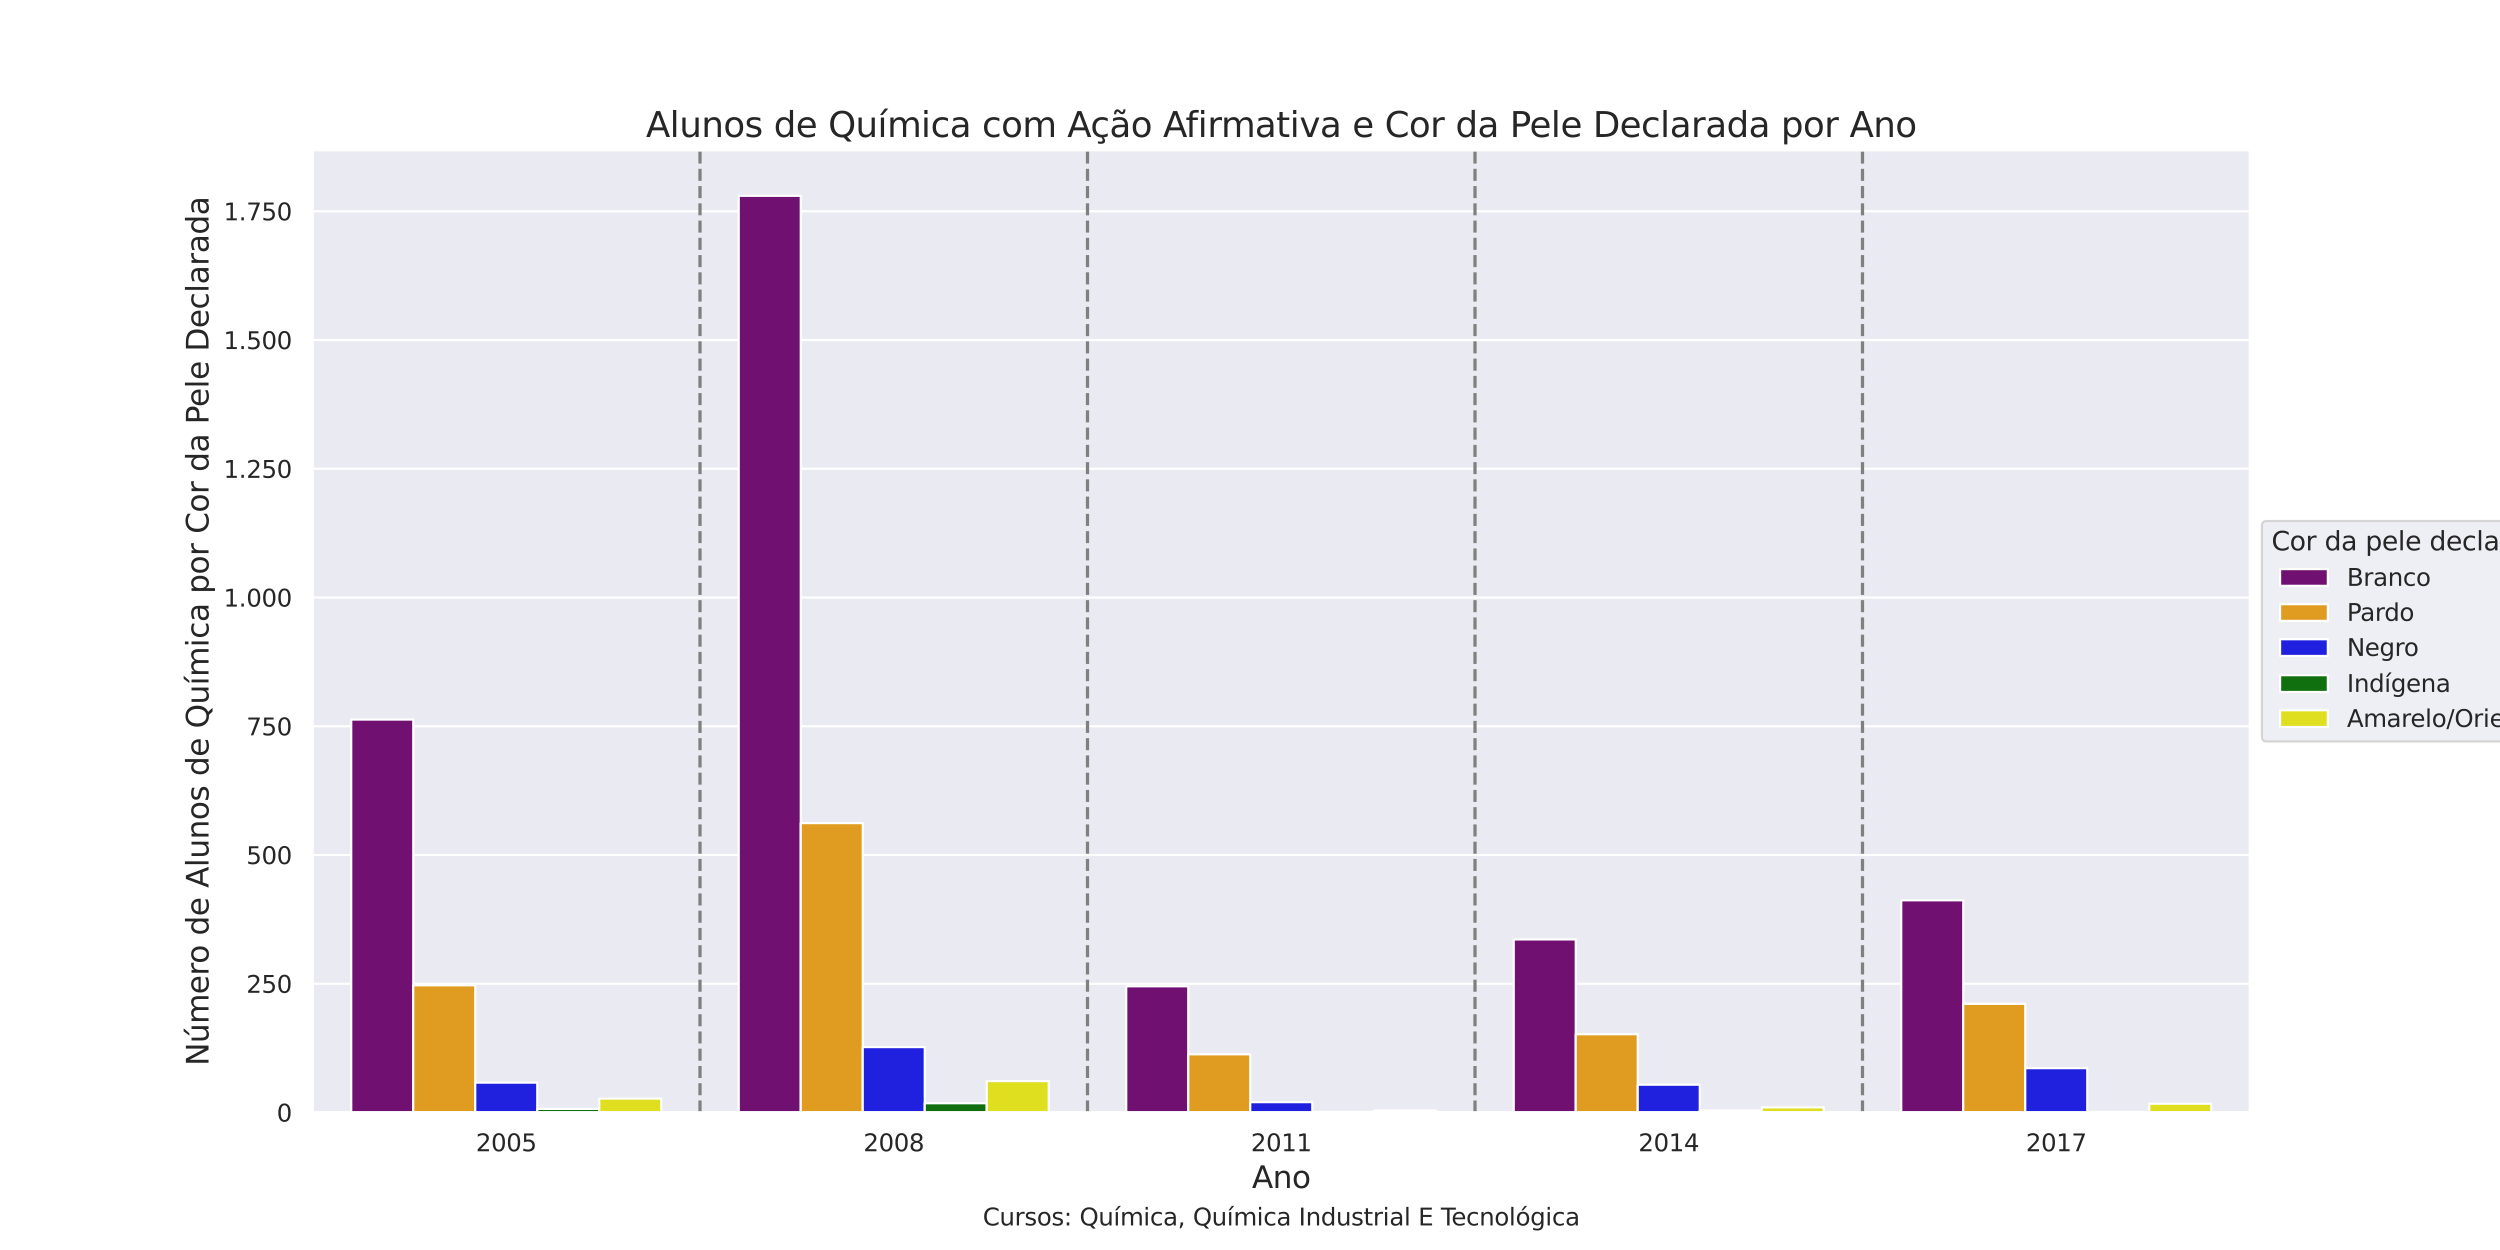 <?xml version="1.0" encoding="utf-8" standalone="no"?>
<!DOCTYPE svg PUBLIC "-//W3C//DTD SVG 1.1//EN"
  "http://www.w3.org/Graphics/SVG/1.1/DTD/svg11.dtd">
<svg xmlns:xlink="http://www.w3.org/1999/xlink" width="1152pt" height="576pt" viewBox="0 0 1152 576" xmlns="http://www.w3.org/2000/svg" version="1.1">
 <defs>
  <style type="text/css">*{stroke-linejoin: round; stroke-linecap: butt}</style>
 </defs>
 <g id="figure_1">
  <g id="patch_1">
   <path d="M 0 576 
L 1152 576 
L 1152 0 
L 0 0 
z
" style="fill: #ffffff"/>
  </g>
  <g id="axes_1">
   <g id="patch_2">
    <path d="M 144 512.64 
L 1036.8 512.64 
L 1036.8 69.12 
L 144 69.12 
z
" style="fill: #eaeaf2"/>
   </g>
   <g id="matplotlib.axis_1">
    <g id="xtick_1">
     <g id="text_1">
      <!-- 2005 -->
      <g style="fill: #262626" transform="translate(219.282 530.498) scale(0.11 -0.11)">
       <defs>
        <path id="DejaVuSans-32" d="M 1228 531 
L 3431 531 
L 3431 0 
L 469 0 
L 469 531 
Q 828 903 1448 1529 
Q 2069 2156 2228 2338 
Q 2531 2678 2651 2914 
Q 2772 3150 2772 3378 
Q 2772 3750 2511 3984 
Q 2250 4219 1831 4219 
Q 1534 4219 1204 4116 
Q 875 4013 500 3803 
L 500 4441 
Q 881 4594 1212 4672 
Q 1544 4750 1819 4750 
Q 2544 4750 2975 4387 
Q 3406 4025 3406 3419 
Q 3406 3131 3298 2873 
Q 3191 2616 2906 2266 
Q 2828 2175 2409 1742 
Q 1991 1309 1228 531 
z
" transform="scale(0.016)"/>
        <path id="DejaVuSans-30" d="M 2034 4250 
Q 1547 4250 1301 3770 
Q 1056 3291 1056 2328 
Q 1056 1369 1301 889 
Q 1547 409 2034 409 
Q 2525 409 2770 889 
Q 3016 1369 3016 2328 
Q 3016 3291 2770 3770 
Q 2525 4250 2034 4250 
z
M 2034 4750 
Q 2819 4750 3233 4129 
Q 3647 3509 3647 2328 
Q 3647 1150 3233 529 
Q 2819 -91 2034 -91 
Q 1250 -91 836 529 
Q 422 1150 422 2328 
Q 422 3509 836 4129 
Q 1250 4750 2034 4750 
z
" transform="scale(0.016)"/>
        <path id="DejaVuSans-35" d="M 691 4666 
L 3169 4666 
L 3169 4134 
L 1269 4134 
L 1269 2991 
Q 1406 3038 1543 3061 
Q 1681 3084 1819 3084 
Q 2600 3084 3056 2656 
Q 3513 2228 3513 1497 
Q 3513 744 3044 326 
Q 2575 -91 1722 -91 
Q 1428 -91 1123 -41 
Q 819 9 494 109 
L 494 744 
Q 775 591 1075 516 
Q 1375 441 1709 441 
Q 2250 441 2565 725 
Q 2881 1009 2881 1497 
Q 2881 1984 2565 2268 
Q 2250 2553 1709 2553 
Q 1456 2553 1204 2497 
Q 953 2441 691 2322 
L 691 4666 
z
" transform="scale(0.016)"/>
       </defs>
       <use xlink:href="#DejaVuSans-32"/>
       <use xlink:href="#DejaVuSans-30" x="63.623"/>
       <use xlink:href="#DejaVuSans-30" x="127.246"/>
       <use xlink:href="#DejaVuSans-35" x="190.869"/>
      </g>
     </g>
    </g>
    <g id="xtick_2">
     <g id="text_2">
      <!-- 2008 -->
      <g style="fill: #262626" transform="translate(397.842 530.498) scale(0.11 -0.11)">
       <defs>
        <path id="DejaVuSans-38" d="M 2034 2216 
Q 1584 2216 1326 1975 
Q 1069 1734 1069 1313 
Q 1069 891 1326 650 
Q 1584 409 2034 409 
Q 2484 409 2743 651 
Q 3003 894 3003 1313 
Q 3003 1734 2745 1975 
Q 2488 2216 2034 2216 
z
M 1403 2484 
Q 997 2584 770 2862 
Q 544 3141 544 3541 
Q 544 4100 942 4425 
Q 1341 4750 2034 4750 
Q 2731 4750 3128 4425 
Q 3525 4100 3525 3541 
Q 3525 3141 3298 2862 
Q 3072 2584 2669 2484 
Q 3125 2378 3379 2068 
Q 3634 1759 3634 1313 
Q 3634 634 3220 271 
Q 2806 -91 2034 -91 
Q 1263 -91 848 271 
Q 434 634 434 1313 
Q 434 1759 690 2068 
Q 947 2378 1403 2484 
z
M 1172 3481 
Q 1172 3119 1398 2916 
Q 1625 2713 2034 2713 
Q 2441 2713 2670 2916 
Q 2900 3119 2900 3481 
Q 2900 3844 2670 4047 
Q 2441 4250 2034 4250 
Q 1625 4250 1398 4047 
Q 1172 3844 1172 3481 
z
" transform="scale(0.016)"/>
       </defs>
       <use xlink:href="#DejaVuSans-32"/>
       <use xlink:href="#DejaVuSans-30" x="63.623"/>
       <use xlink:href="#DejaVuSans-30" x="127.246"/>
       <use xlink:href="#DejaVuSans-38" x="190.869"/>
      </g>
     </g>
    </g>
    <g id="xtick_3">
     <g id="text_3">
      <!-- 2011 -->
      <g style="fill: #262626" transform="translate(576.403 530.498) scale(0.11 -0.11)">
       <defs>
        <path id="DejaVuSans-31" d="M 794 531 
L 1825 531 
L 1825 4091 
L 703 3866 
L 703 4441 
L 1819 4666 
L 2450 4666 
L 2450 531 
L 3481 531 
L 3481 0 
L 794 0 
L 794 531 
z
" transform="scale(0.016)"/>
       </defs>
       <use xlink:href="#DejaVuSans-32"/>
       <use xlink:href="#DejaVuSans-30" x="63.623"/>
       <use xlink:href="#DejaVuSans-31" x="127.246"/>
       <use xlink:href="#DejaVuSans-31" x="190.869"/>
      </g>
     </g>
    </g>
    <g id="xtick_4">
     <g id="text_4">
      <!-- 2014 -->
      <g style="fill: #262626" transform="translate(754.962 530.498) scale(0.11 -0.11)">
       <defs>
        <path id="DejaVuSans-34" d="M 2419 4116 
L 825 1625 
L 2419 1625 
L 2419 4116 
z
M 2253 4666 
L 3047 4666 
L 3047 1625 
L 3713 1625 
L 3713 1100 
L 3047 1100 
L 3047 0 
L 2419 0 
L 2419 1100 
L 313 1100 
L 313 1709 
L 2253 4666 
z
" transform="scale(0.016)"/>
       </defs>
       <use xlink:href="#DejaVuSans-32"/>
       <use xlink:href="#DejaVuSans-30" x="63.623"/>
       <use xlink:href="#DejaVuSans-31" x="127.246"/>
       <use xlink:href="#DejaVuSans-34" x="190.869"/>
      </g>
     </g>
    </g>
    <g id="xtick_5">
     <g id="text_5">
      <!-- 2017 -->
      <g style="fill: #262626" transform="translate(933.523 530.498) scale(0.11 -0.11)">
       <defs>
        <path id="DejaVuSans-37" d="M 525 4666 
L 3525 4666 
L 3525 4397 
L 1831 0 
L 1172 0 
L 2766 4134 
L 525 4134 
L 525 4666 
z
" transform="scale(0.016)"/>
       </defs>
       <use xlink:href="#DejaVuSans-32"/>
       <use xlink:href="#DejaVuSans-30" x="63.623"/>
       <use xlink:href="#DejaVuSans-31" x="127.246"/>
       <use xlink:href="#DejaVuSans-37" x="190.869"/>
      </g>
     </g>
    </g>
    <g id="text_6">
     <!-- Ano -->
     <g style="fill: #262626" transform="translate(576.892 547.424) scale(0.14 -0.14)">
      <defs>
       <path id="DejaVuSans-41" d="M 2188 4044 
L 1331 1722 
L 3047 1722 
L 2188 4044 
z
M 1831 4666 
L 2547 4666 
L 4325 0 
L 3669 0 
L 3244 1197 
L 1141 1197 
L 716 0 
L 50 0 
L 1831 4666 
z
" transform="scale(0.016)"/>
       <path id="DejaVuSans-6e" d="M 3513 2113 
L 3513 0 
L 2938 0 
L 2938 2094 
Q 2938 2591 2744 2837 
Q 2550 3084 2163 3084 
Q 1697 3084 1428 2787 
Q 1159 2491 1159 1978 
L 1159 0 
L 581 0 
L 581 3500 
L 1159 3500 
L 1159 2956 
Q 1366 3272 1645 3428 
Q 1925 3584 2291 3584 
Q 2894 3584 3203 3211 
Q 3513 2838 3513 2113 
z
" transform="scale(0.016)"/>
       <path id="DejaVuSans-6f" d="M 1959 3097 
Q 1497 3097 1228 2736 
Q 959 2375 959 1747 
Q 959 1119 1226 758 
Q 1494 397 1959 397 
Q 2419 397 2687 759 
Q 2956 1122 2956 1747 
Q 2956 2369 2687 2733 
Q 2419 3097 1959 3097 
z
M 1959 3584 
Q 2709 3584 3137 3096 
Q 3566 2609 3566 1747 
Q 3566 888 3137 398 
Q 2709 -91 1959 -91 
Q 1206 -91 779 398 
Q 353 888 353 1747 
Q 353 2609 779 3096 
Q 1206 3584 1959 3584 
z
" transform="scale(0.016)"/>
      </defs>
      <use xlink:href="#DejaVuSans-41"/>
      <use xlink:href="#DejaVuSans-6e" x="68.408"/>
      <use xlink:href="#DejaVuSans-6f" x="131.787"/>
     </g>
    </g>
   </g>
   <g id="matplotlib.axis_2">
    <g id="ytick_1">
     <g id="line2d_1">
      <path d="M 144 512.64 
L 1036.8 512.64 
" clip-path="url(#pd2807aee6c)" style="fill: none; stroke: #ffffff; stroke-linecap: round"/>
     </g>
     <g id="text_7">
      <!-- 0 -->
      <g style="fill: #262626" transform="translate(127.501 516.819) scale(0.11 -0.11)">
       <use xlink:href="#DejaVuSans-30"/>
      </g>
     </g>
    </g>
    <g id="ytick_2">
     <g id="line2d_2">
      <path d="M 144 453.314 
L 1036.8 453.314 
" clip-path="url(#pd2807aee6c)" style="fill: none; stroke: #ffffff; stroke-linecap: round"/>
     </g>
     <g id="text_8">
      <!-- 250 -->
      <g style="fill: #262626" transform="translate(113.504 457.493) scale(0.11 -0.11)">
       <use xlink:href="#DejaVuSans-32"/>
       <use xlink:href="#DejaVuSans-35" x="63.623"/>
       <use xlink:href="#DejaVuSans-30" x="127.246"/>
      </g>
     </g>
    </g>
    <g id="ytick_3">
     <g id="line2d_3">
      <path d="M 144 393.988 
L 1036.8 393.988 
" clip-path="url(#pd2807aee6c)" style="fill: none; stroke: #ffffff; stroke-linecap: round"/>
     </g>
     <g id="text_9">
      <!-- 500 -->
      <g style="fill: #262626" transform="translate(113.504 398.167) scale(0.11 -0.11)">
       <use xlink:href="#DejaVuSans-35"/>
       <use xlink:href="#DejaVuSans-30" x="63.623"/>
       <use xlink:href="#DejaVuSans-30" x="127.246"/>
      </g>
     </g>
    </g>
    <g id="ytick_4">
     <g id="line2d_4">
      <path d="M 144 334.662 
L 1036.8 334.662 
" clip-path="url(#pd2807aee6c)" style="fill: none; stroke: #ffffff; stroke-linecap: round"/>
     </g>
     <g id="text_10">
      <!-- 750 -->
      <g style="fill: #262626" transform="translate(113.504 338.842) scale(0.11 -0.11)">
       <use xlink:href="#DejaVuSans-37"/>
       <use xlink:href="#DejaVuSans-35" x="63.623"/>
       <use xlink:href="#DejaVuSans-30" x="127.246"/>
      </g>
     </g>
    </g>
    <g id="ytick_5">
     <g id="line2d_5">
      <path d="M 144 275.337 
L 1036.8 275.337 
" clip-path="url(#pd2807aee6c)" style="fill: none; stroke: #ffffff; stroke-linecap: round"/>
     </g>
     <g id="text_11">
      <!-- 1.000 -->
      <g style="fill: #262626" transform="translate(103.009 279.516) scale(0.11 -0.11)">
       <defs>
        <path id="DejaVuSans-2e" d="M 684 794 
L 1344 794 
L 1344 0 
L 684 0 
L 684 794 
z
" transform="scale(0.016)"/>
       </defs>
       <use xlink:href="#DejaVuSans-31"/>
       <use xlink:href="#DejaVuSans-2e" x="63.623"/>
       <use xlink:href="#DejaVuSans-30" x="95.41"/>
       <use xlink:href="#DejaVuSans-30" x="159.033"/>
       <use xlink:href="#DejaVuSans-30" x="222.656"/>
      </g>
     </g>
    </g>
    <g id="ytick_6">
     <g id="line2d_6">
      <path d="M 144 216.011 
L 1036.8 216.011 
" clip-path="url(#pd2807aee6c)" style="fill: none; stroke: #ffffff; stroke-linecap: round"/>
     </g>
     <g id="text_12">
      <!-- 1.250 -->
      <g style="fill: #262626" transform="translate(103.009 220.19) scale(0.11 -0.11)">
       <use xlink:href="#DejaVuSans-31"/>
       <use xlink:href="#DejaVuSans-2e" x="63.623"/>
       <use xlink:href="#DejaVuSans-32" x="95.41"/>
       <use xlink:href="#DejaVuSans-35" x="159.033"/>
       <use xlink:href="#DejaVuSans-30" x="222.656"/>
      </g>
     </g>
    </g>
    <g id="ytick_7">
     <g id="line2d_7">
      <path d="M 144 156.685 
L 1036.8 156.685 
" clip-path="url(#pd2807aee6c)" style="fill: none; stroke: #ffffff; stroke-linecap: round"/>
     </g>
     <g id="text_13">
      <!-- 1.500 -->
      <g style="fill: #262626" transform="translate(103.009 160.864) scale(0.11 -0.11)">
       <use xlink:href="#DejaVuSans-31"/>
       <use xlink:href="#DejaVuSans-2e" x="63.623"/>
       <use xlink:href="#DejaVuSans-35" x="95.41"/>
       <use xlink:href="#DejaVuSans-30" x="159.033"/>
       <use xlink:href="#DejaVuSans-30" x="222.656"/>
      </g>
     </g>
    </g>
    <g id="ytick_8">
     <g id="line2d_8">
      <path d="M 144 97.359 
L 1036.8 97.359 
" clip-path="url(#pd2807aee6c)" style="fill: none; stroke: #ffffff; stroke-linecap: round"/>
     </g>
     <g id="text_14">
      <!-- 1.750 -->
      <g style="fill: #262626" transform="translate(103.009 101.538) scale(0.11 -0.11)">
       <use xlink:href="#DejaVuSans-31"/>
       <use xlink:href="#DejaVuSans-2e" x="63.623"/>
       <use xlink:href="#DejaVuSans-37" x="95.41"/>
       <use xlink:href="#DejaVuSans-35" x="159.033"/>
       <use xlink:href="#DejaVuSans-30" x="222.656"/>
      </g>
     </g>
    </g>
    <g id="text_15">
     <!-- Número de Alunos de Química por Cor da Pele Declarada -->
     <g style="fill: #262626" transform="translate(96.097 491.129) rotate(-90) scale(0.14 -0.14)">
      <defs>
       <path id="DejaVuSans-4e" d="M 628 4666 
L 1478 4666 
L 3547 763 
L 3547 4666 
L 4159 4666 
L 4159 0 
L 3309 0 
L 1241 3903 
L 1241 0 
L 628 0 
L 628 4666 
z
" transform="scale(0.016)"/>
       <path id="DejaVuSans-fa" d="M 544 1381 
L 544 3500 
L 1119 3500 
L 1119 1403 
Q 1119 906 1312 657 
Q 1506 409 1894 409 
Q 2359 409 2629 706 
Q 2900 1003 2900 1516 
L 2900 3500 
L 3475 3500 
L 3475 0 
L 2900 0 
L 2900 538 
Q 2691 219 2414 64 
Q 2138 -91 1772 -91 
Q 1169 -91 856 284 
Q 544 659 544 1381 
z
M 1991 3584 
L 1991 3584 
z
M 2418 5119 
L 3040 5119 
L 2022 3944 
L 1543 3944 
L 2418 5119 
z
" transform="scale(0.016)"/>
       <path id="DejaVuSans-6d" d="M 3328 2828 
Q 3544 3216 3844 3400 
Q 4144 3584 4550 3584 
Q 5097 3584 5394 3201 
Q 5691 2819 5691 2113 
L 5691 0 
L 5113 0 
L 5113 2094 
Q 5113 2597 4934 2840 
Q 4756 3084 4391 3084 
Q 3944 3084 3684 2787 
Q 3425 2491 3425 1978 
L 3425 0 
L 2847 0 
L 2847 2094 
Q 2847 2600 2669 2842 
Q 2491 3084 2119 3084 
Q 1678 3084 1418 2786 
Q 1159 2488 1159 1978 
L 1159 0 
L 581 0 
L 581 3500 
L 1159 3500 
L 1159 2956 
Q 1356 3278 1631 3431 
Q 1906 3584 2284 3584 
Q 2666 3584 2933 3390 
Q 3200 3197 3328 2828 
z
" transform="scale(0.016)"/>
       <path id="DejaVuSans-65" d="M 3597 1894 
L 3597 1613 
L 953 1613 
Q 991 1019 1311 708 
Q 1631 397 2203 397 
Q 2534 397 2845 478 
Q 3156 559 3463 722 
L 3463 178 
Q 3153 47 2828 -22 
Q 2503 -91 2169 -91 
Q 1331 -91 842 396 
Q 353 884 353 1716 
Q 353 2575 817 3079 
Q 1281 3584 2069 3584 
Q 2775 3584 3186 3129 
Q 3597 2675 3597 1894 
z
M 3022 2063 
Q 3016 2534 2758 2815 
Q 2500 3097 2075 3097 
Q 1594 3097 1305 2825 
Q 1016 2553 972 2059 
L 3022 2063 
z
" transform="scale(0.016)"/>
       <path id="DejaVuSans-72" d="M 2631 2963 
Q 2534 3019 2420 3045 
Q 2306 3072 2169 3072 
Q 1681 3072 1420 2755 
Q 1159 2438 1159 1844 
L 1159 0 
L 581 0 
L 581 3500 
L 1159 3500 
L 1159 2956 
Q 1341 3275 1631 3429 
Q 1922 3584 2338 3584 
Q 2397 3584 2469 3576 
Q 2541 3569 2628 3553 
L 2631 2963 
z
" transform="scale(0.016)"/>
       <path id="DejaVuSans-20" transform="scale(0.016)"/>
       <path id="DejaVuSans-64" d="M 2906 2969 
L 2906 4863 
L 3481 4863 
L 3481 0 
L 2906 0 
L 2906 525 
Q 2725 213 2448 61 
Q 2172 -91 1784 -91 
Q 1150 -91 751 415 
Q 353 922 353 1747 
Q 353 2572 751 3078 
Q 1150 3584 1784 3584 
Q 2172 3584 2448 3432 
Q 2725 3281 2906 2969 
z
M 947 1747 
Q 947 1113 1208 752 
Q 1469 391 1925 391 
Q 2381 391 2643 752 
Q 2906 1113 2906 1747 
Q 2906 2381 2643 2742 
Q 2381 3103 1925 3103 
Q 1469 3103 1208 2742 
Q 947 2381 947 1747 
z
" transform="scale(0.016)"/>
       <path id="DejaVuSans-6c" d="M 603 4863 
L 1178 4863 
L 1178 0 
L 603 0 
L 603 4863 
z
" transform="scale(0.016)"/>
       <path id="DejaVuSans-75" d="M 544 1381 
L 544 3500 
L 1119 3500 
L 1119 1403 
Q 1119 906 1312 657 
Q 1506 409 1894 409 
Q 2359 409 2629 706 
Q 2900 1003 2900 1516 
L 2900 3500 
L 3475 3500 
L 3475 0 
L 2900 0 
L 2900 538 
Q 2691 219 2414 64 
Q 2138 -91 1772 -91 
Q 1169 -91 856 284 
Q 544 659 544 1381 
z
M 1991 3584 
L 1991 3584 
z
" transform="scale(0.016)"/>
       <path id="DejaVuSans-73" d="M 2834 3397 
L 2834 2853 
Q 2591 2978 2328 3040 
Q 2066 3103 1784 3103 
Q 1356 3103 1142 2972 
Q 928 2841 928 2578 
Q 928 2378 1081 2264 
Q 1234 2150 1697 2047 
L 1894 2003 
Q 2506 1872 2764 1633 
Q 3022 1394 3022 966 
Q 3022 478 2636 193 
Q 2250 -91 1575 -91 
Q 1294 -91 989 -36 
Q 684 19 347 128 
L 347 722 
Q 666 556 975 473 
Q 1284 391 1588 391 
Q 1994 391 2212 530 
Q 2431 669 2431 922 
Q 2431 1156 2273 1281 
Q 2116 1406 1581 1522 
L 1381 1569 
Q 847 1681 609 1914 
Q 372 2147 372 2553 
Q 372 3047 722 3315 
Q 1072 3584 1716 3584 
Q 2034 3584 2315 3537 
Q 2597 3491 2834 3397 
z
" transform="scale(0.016)"/>
       <path id="DejaVuSans-51" d="M 2522 4238 
Q 1834 4238 1429 3725 
Q 1025 3213 1025 2328 
Q 1025 1447 1429 934 
Q 1834 422 2522 422 
Q 3209 422 3611 934 
Q 4013 1447 4013 2328 
Q 4013 3213 3611 3725 
Q 3209 4238 2522 4238 
z
M 3406 84 
L 4238 -825 
L 3475 -825 
L 2784 -78 
Q 2681 -84 2626 -87 
Q 2572 -91 2522 -91 
Q 1538 -91 948 567 
Q 359 1225 359 2328 
Q 359 3434 948 4092 
Q 1538 4750 2522 4750 
Q 3503 4750 4090 4092 
Q 4678 3434 4678 2328 
Q 4678 1516 4351 937 
Q 4025 359 3406 84 
z
" transform="scale(0.016)"/>
       <path id="DejaVuSans-ed" d="M 1322 5119 
L 1944 5119 
L 926 3944 
L 447 3944 
L 1322 5119 
z
M 603 3500 
L 1178 3500 
L 1178 0 
L 603 0 
L 603 3500 
z
M 891 3584 
L 891 3584 
z
" transform="scale(0.016)"/>
       <path id="DejaVuSans-69" d="M 603 3500 
L 1178 3500 
L 1178 0 
L 603 0 
L 603 3500 
z
M 603 4863 
L 1178 4863 
L 1178 4134 
L 603 4134 
L 603 4863 
z
" transform="scale(0.016)"/>
       <path id="DejaVuSans-63" d="M 3122 3366 
L 3122 2828 
Q 2878 2963 2633 3030 
Q 2388 3097 2138 3097 
Q 1578 3097 1268 2742 
Q 959 2388 959 1747 
Q 959 1106 1268 751 
Q 1578 397 2138 397 
Q 2388 397 2633 464 
Q 2878 531 3122 666 
L 3122 134 
Q 2881 22 2623 -34 
Q 2366 -91 2075 -91 
Q 1284 -91 818 406 
Q 353 903 353 1747 
Q 353 2603 823 3093 
Q 1294 3584 2113 3584 
Q 2378 3584 2631 3529 
Q 2884 3475 3122 3366 
z
" transform="scale(0.016)"/>
       <path id="DejaVuSans-61" d="M 2194 1759 
Q 1497 1759 1228 1600 
Q 959 1441 959 1056 
Q 959 750 1161 570 
Q 1363 391 1709 391 
Q 2188 391 2477 730 
Q 2766 1069 2766 1631 
L 2766 1759 
L 2194 1759 
z
M 3341 1997 
L 3341 0 
L 2766 0 
L 2766 531 
Q 2569 213 2275 61 
Q 1981 -91 1556 -91 
Q 1019 -91 701 211 
Q 384 513 384 1019 
Q 384 1609 779 1909 
Q 1175 2209 1959 2209 
L 2766 2209 
L 2766 2266 
Q 2766 2663 2505 2880 
Q 2244 3097 1772 3097 
Q 1472 3097 1187 3025 
Q 903 2953 641 2809 
L 641 3341 
Q 956 3463 1253 3523 
Q 1550 3584 1831 3584 
Q 2591 3584 2966 3190 
Q 3341 2797 3341 1997 
z
" transform="scale(0.016)"/>
       <path id="DejaVuSans-70" d="M 1159 525 
L 1159 -1331 
L 581 -1331 
L 581 3500 
L 1159 3500 
L 1159 2969 
Q 1341 3281 1617 3432 
Q 1894 3584 2278 3584 
Q 2916 3584 3314 3078 
Q 3713 2572 3713 1747 
Q 3713 922 3314 415 
Q 2916 -91 2278 -91 
Q 1894 -91 1617 61 
Q 1341 213 1159 525 
z
M 3116 1747 
Q 3116 2381 2855 2742 
Q 2594 3103 2138 3103 
Q 1681 3103 1420 2742 
Q 1159 2381 1159 1747 
Q 1159 1113 1420 752 
Q 1681 391 2138 391 
Q 2594 391 2855 752 
Q 3116 1113 3116 1747 
z
" transform="scale(0.016)"/>
       <path id="DejaVuSans-43" d="M 4122 4306 
L 4122 3641 
Q 3803 3938 3442 4084 
Q 3081 4231 2675 4231 
Q 1875 4231 1450 3742 
Q 1025 3253 1025 2328 
Q 1025 1406 1450 917 
Q 1875 428 2675 428 
Q 3081 428 3442 575 
Q 3803 722 4122 1019 
L 4122 359 
Q 3791 134 3420 21 
Q 3050 -91 2638 -91 
Q 1578 -91 968 557 
Q 359 1206 359 2328 
Q 359 3453 968 4101 
Q 1578 4750 2638 4750 
Q 3056 4750 3426 4639 
Q 3797 4528 4122 4306 
z
" transform="scale(0.016)"/>
       <path id="DejaVuSans-50" d="M 1259 4147 
L 1259 2394 
L 2053 2394 
Q 2494 2394 2734 2622 
Q 2975 2850 2975 3272 
Q 2975 3691 2734 3919 
Q 2494 4147 2053 4147 
L 1259 4147 
z
M 628 4666 
L 2053 4666 
Q 2838 4666 3239 4311 
Q 3641 3956 3641 3272 
Q 3641 2581 3239 2228 
Q 2838 1875 2053 1875 
L 1259 1875 
L 1259 0 
L 628 0 
L 628 4666 
z
" transform="scale(0.016)"/>
       <path id="DejaVuSans-44" d="M 1259 4147 
L 1259 519 
L 2022 519 
Q 2988 519 3436 956 
Q 3884 1394 3884 2338 
Q 3884 3275 3436 3711 
Q 2988 4147 2022 4147 
L 1259 4147 
z
M 628 4666 
L 1925 4666 
Q 3281 4666 3915 4102 
Q 4550 3538 4550 2338 
Q 4550 1131 3912 565 
Q 3275 0 1925 0 
L 628 0 
L 628 4666 
z
" transform="scale(0.016)"/>
      </defs>
      <use xlink:href="#DejaVuSans-4e"/>
      <use xlink:href="#DejaVuSans-fa" x="74.805"/>
      <use xlink:href="#DejaVuSans-6d" x="138.184"/>
      <use xlink:href="#DejaVuSans-65" x="235.596"/>
      <use xlink:href="#DejaVuSans-72" x="297.119"/>
      <use xlink:href="#DejaVuSans-6f" x="335.982"/>
      <use xlink:href="#DejaVuSans-20" x="397.164"/>
      <use xlink:href="#DejaVuSans-64" x="428.951"/>
      <use xlink:href="#DejaVuSans-65" x="492.428"/>
      <use xlink:href="#DejaVuSans-20" x="553.951"/>
      <use xlink:href="#DejaVuSans-41" x="585.738"/>
      <use xlink:href="#DejaVuSans-6c" x="654.146"/>
      <use xlink:href="#DejaVuSans-75" x="681.93"/>
      <use xlink:href="#DejaVuSans-6e" x="745.309"/>
      <use xlink:href="#DejaVuSans-6f" x="808.688"/>
      <use xlink:href="#DejaVuSans-73" x="869.869"/>
      <use xlink:href="#DejaVuSans-20" x="921.969"/>
      <use xlink:href="#DejaVuSans-64" x="953.756"/>
      <use xlink:href="#DejaVuSans-65" x="1017.232"/>
      <use xlink:href="#DejaVuSans-20" x="1078.756"/>
      <use xlink:href="#DejaVuSans-51" x="1110.543"/>
      <use xlink:href="#DejaVuSans-75" x="1189.254"/>
      <use xlink:href="#DejaVuSans-ed" x="1252.633"/>
      <use xlink:href="#DejaVuSans-6d" x="1280.416"/>
      <use xlink:href="#DejaVuSans-69" x="1377.828"/>
      <use xlink:href="#DejaVuSans-63" x="1405.611"/>
      <use xlink:href="#DejaVuSans-61" x="1460.592"/>
      <use xlink:href="#DejaVuSans-20" x="1521.871"/>
      <use xlink:href="#DejaVuSans-70" x="1553.658"/>
      <use xlink:href="#DejaVuSans-6f" x="1617.135"/>
      <use xlink:href="#DejaVuSans-72" x="1678.316"/>
      <use xlink:href="#DejaVuSans-20" x="1719.43"/>
      <use xlink:href="#DejaVuSans-43" x="1751.217"/>
      <use xlink:href="#DejaVuSans-6f" x="1821.041"/>
      <use xlink:href="#DejaVuSans-72" x="1882.223"/>
      <use xlink:href="#DejaVuSans-20" x="1923.336"/>
      <use xlink:href="#DejaVuSans-64" x="1955.123"/>
      <use xlink:href="#DejaVuSans-61" x="2018.6"/>
      <use xlink:href="#DejaVuSans-20" x="2079.879"/>
      <use xlink:href="#DejaVuSans-50" x="2111.666"/>
      <use xlink:href="#DejaVuSans-65" x="2168.344"/>
      <use xlink:href="#DejaVuSans-6c" x="2229.867"/>
      <use xlink:href="#DejaVuSans-65" x="2257.65"/>
      <use xlink:href="#DejaVuSans-20" x="2319.174"/>
      <use xlink:href="#DejaVuSans-44" x="2350.961"/>
      <use xlink:href="#DejaVuSans-65" x="2427.963"/>
      <use xlink:href="#DejaVuSans-63" x="2489.486"/>
      <use xlink:href="#DejaVuSans-6c" x="2544.467"/>
      <use xlink:href="#DejaVuSans-61" x="2572.25"/>
      <use xlink:href="#DejaVuSans-72" x="2633.529"/>
      <use xlink:href="#DejaVuSans-61" x="2674.643"/>
      <use xlink:href="#DejaVuSans-64" x="2735.922"/>
      <use xlink:href="#DejaVuSans-61" x="2799.398"/>
     </g>
    </g>
   </g>
   <g id="patch_3">
    <path d="M 161.856 512.64 
L 190.426 512.64 
L 190.426 331.578 
L 161.856 331.578 
z
" clip-path="url(#pd2807aee6c)" style="fill: #701070; stroke: #ffffff; stroke-linejoin: miter"/>
   </g>
   <g id="patch_4">
    <path d="M 340.416 512.64 
L 368.986 512.64 
L 368.986 90.24 
L 340.416 90.24 
z
" clip-path="url(#pd2807aee6c)" style="fill: #701070; stroke: #ffffff; stroke-linejoin: miter"/>
   </g>
   <g id="patch_5">
    <path d="M 518.976 512.64 
L 547.546 512.64 
L 547.546 454.501 
L 518.976 454.501 
z
" clip-path="url(#pd2807aee6c)" style="fill: #701070; stroke: #ffffff; stroke-linejoin: miter"/>
   </g>
   <g id="patch_6">
    <path d="M 697.536 512.64 
L 726.106 512.64 
L 726.106 432.906 
L 697.536 432.906 
z
" clip-path="url(#pd2807aee6c)" style="fill: #701070; stroke: #ffffff; stroke-linejoin: miter"/>
   </g>
   <g id="patch_7">
    <path d="M 876.096 512.64 
L 904.666 512.64 
L 904.666 414.871 
L 876.096 414.871 
z
" clip-path="url(#pd2807aee6c)" style="fill: #701070; stroke: #ffffff; stroke-linejoin: miter"/>
   </g>
   <g id="patch_8">
    <path d="M 190.426 512.64 
L 218.995 512.64 
L 218.995 454.026 
L 190.426 454.026 
z
" clip-path="url(#pd2807aee6c)" style="fill: #df9c20; stroke: #ffffff; stroke-linejoin: miter"/>
   </g>
   <g id="patch_9">
    <path d="M 368.986 512.64 
L 397.555 512.64 
L 397.555 379.276 
L 368.986 379.276 
z
" clip-path="url(#pd2807aee6c)" style="fill: #df9c20; stroke: #ffffff; stroke-linejoin: miter"/>
   </g>
   <g id="patch_10">
    <path d="M 547.546 512.64 
L 576.115 512.64 
L 576.115 485.825 
L 547.546 485.825 
z
" clip-path="url(#pd2807aee6c)" style="fill: #df9c20; stroke: #ffffff; stroke-linejoin: miter"/>
   </g>
   <g id="patch_11">
    <path d="M 726.106 512.64 
L 754.675 512.64 
L 754.675 476.57 
L 726.106 476.57 
z
" clip-path="url(#pd2807aee6c)" style="fill: #df9c20; stroke: #ffffff; stroke-linejoin: miter"/>
   </g>
   <g id="patch_12">
    <path d="M 904.666 512.64 
L 933.235 512.64 
L 933.235 462.569 
L 904.666 462.569 
z
" clip-path="url(#pd2807aee6c)" style="fill: #df9c20; stroke: #ffffff; stroke-linejoin: miter"/>
   </g>
   <g id="patch_13">
    <path d="M 218.995 512.64 
L 247.565 512.64 
L 247.565 498.876 
L 218.995 498.876 
z
" clip-path="url(#pd2807aee6c)" style="fill: #2020df; stroke: #ffffff; stroke-linejoin: miter"/>
   </g>
   <g id="patch_14">
    <path d="M 397.555 512.64 
L 426.125 512.64 
L 426.125 482.502 
L 397.555 482.502 
z
" clip-path="url(#pd2807aee6c)" style="fill: #2020df; stroke: #ffffff; stroke-linejoin: miter"/>
   </g>
   <g id="patch_15">
    <path d="M 576.115 512.64 
L 604.685 512.64 
L 604.685 507.894 
L 576.115 507.894 
z
" clip-path="url(#pd2807aee6c)" style="fill: #2020df; stroke: #ffffff; stroke-linejoin: miter"/>
   </g>
   <g id="patch_16">
    <path d="M 754.675 512.64 
L 783.245 512.64 
L 783.245 499.826 
L 754.675 499.826 
z
" clip-path="url(#pd2807aee6c)" style="fill: #2020df; stroke: #ffffff; stroke-linejoin: miter"/>
   </g>
   <g id="patch_17">
    <path d="M 933.235 512.64 
L 961.805 512.64 
L 961.805 492.232 
L 933.235 492.232 
z
" clip-path="url(#pd2807aee6c)" style="fill: #2020df; stroke: #ffffff; stroke-linejoin: miter"/>
   </g>
   <g id="patch_18">
    <path d="M 247.565 512.64 
L 276.134 512.64 
L 276.134 510.979 
L 247.565 510.979 
z
" clip-path="url(#pd2807aee6c)" style="fill: #107010; stroke: #ffffff; stroke-linejoin: miter"/>
   </g>
   <g id="patch_19">
    <path d="M 426.125 512.64 
L 454.694 512.64 
L 454.694 508.369 
L 426.125 508.369 
z
" clip-path="url(#pd2807aee6c)" style="fill: #107010; stroke: #ffffff; stroke-linejoin: miter"/>
   </g>
   <g id="patch_20">
    <path d="M 604.685 512.64 
L 633.254 512.64 
L 633.254 512.403 
L 604.685 512.403 
z
" clip-path="url(#pd2807aee6c)" style="fill: #107010; stroke: #ffffff; stroke-linejoin: miter"/>
   </g>
   <g id="patch_21">
    <path d="M 783.245 512.64 
L 811.814 512.64 
L 811.814 511.691 
L 783.245 511.691 
z
" clip-path="url(#pd2807aee6c)" style="fill: #107010; stroke: #ffffff; stroke-linejoin: miter"/>
   </g>
   <g id="patch_22">
    <path d="M 961.805 512.64 
L 990.374 512.64 
L 990.374 512.403 
L 961.805 512.403 
z
" clip-path="url(#pd2807aee6c)" style="fill: #107010; stroke: #ffffff; stroke-linejoin: miter"/>
   </g>
   <g id="patch_23">
    <path d="M 276.134 512.64 
L 304.704 512.64 
L 304.704 506.233 
L 276.134 506.233 
z
" clip-path="url(#pd2807aee6c)" style="fill: #dfdf20; stroke: #ffffff; stroke-linejoin: miter"/>
   </g>
   <g id="patch_24">
    <path d="M 454.694 512.64 
L 483.264 512.64 
L 483.264 498.164 
L 454.694 498.164 
z
" clip-path="url(#pd2807aee6c)" style="fill: #dfdf20; stroke: #ffffff; stroke-linejoin: miter"/>
   </g>
   <g id="patch_25">
    <path d="M 633.254 512.64 
L 661.824 512.64 
L 661.824 511.691 
L 633.254 511.691 
z
" clip-path="url(#pd2807aee6c)" style="fill: #dfdf20; stroke: #ffffff; stroke-linejoin: miter"/>
   </g>
   <g id="patch_26">
    <path d="M 811.814 512.64 
L 840.384 512.64 
L 840.384 510.267 
L 811.814 510.267 
z
" clip-path="url(#pd2807aee6c)" style="fill: #dfdf20; stroke: #ffffff; stroke-linejoin: miter"/>
   </g>
   <g id="patch_27">
    <path d="M 990.374 512.64 
L 1018.944 512.64 
L 1018.944 508.606 
L 990.374 508.606 
z
" clip-path="url(#pd2807aee6c)" style="fill: #dfdf20; stroke: #ffffff; stroke-linejoin: miter"/>
   </g>
   <g id="patch_28">
    <path d="M 233.28 512.64 
L 233.28 512.64 
L 233.28 512.64 
L 233.28 512.64 
z
" clip-path="url(#pd2807aee6c)" style="fill: #701070; stroke: #ffffff; stroke-linejoin: miter"/>
   </g>
   <g id="patch_29">
    <path d="M 233.28 512.64 
L 233.28 512.64 
L 233.28 512.64 
L 233.28 512.64 
z
" clip-path="url(#pd2807aee6c)" style="fill: #df9c20; stroke: #ffffff; stroke-linejoin: miter"/>
   </g>
   <g id="patch_30">
    <path d="M 233.28 512.64 
L 233.28 512.64 
L 233.28 512.64 
L 233.28 512.64 
z
" clip-path="url(#pd2807aee6c)" style="fill: #2020df; stroke: #ffffff; stroke-linejoin: miter"/>
   </g>
   <g id="patch_31">
    <path d="M 233.28 512.64 
L 233.28 512.64 
L 233.28 512.64 
L 233.28 512.64 
z
" clip-path="url(#pd2807aee6c)" style="fill: #107010; stroke: #ffffff; stroke-linejoin: miter"/>
   </g>
   <g id="patch_32">
    <path d="M 233.28 512.64 
L 233.28 512.64 
L 233.28 512.64 
L 233.28 512.64 
z
" clip-path="url(#pd2807aee6c)" style="fill: #dfdf20; stroke: #ffffff; stroke-linejoin: miter"/>
   </g>
   <g id="line2d_9">
    <path clip-path="url(#pd2807aee6c)" style="fill: none; stroke: #424242; stroke-width: 2.25; stroke-linecap: round"/>
   </g>
   <g id="line2d_10">
    <path clip-path="url(#pd2807aee6c)" style="fill: none; stroke: #424242; stroke-width: 2.25; stroke-linecap: round"/>
   </g>
   <g id="line2d_11">
    <path clip-path="url(#pd2807aee6c)" style="fill: none; stroke: #424242; stroke-width: 2.25; stroke-linecap: round"/>
   </g>
   <g id="line2d_12">
    <path clip-path="url(#pd2807aee6c)" style="fill: none; stroke: #424242; stroke-width: 2.25; stroke-linecap: round"/>
   </g>
   <g id="line2d_13">
    <path clip-path="url(#pd2807aee6c)" style="fill: none; stroke: #424242; stroke-width: 2.25; stroke-linecap: round"/>
   </g>
   <g id="line2d_14">
    <path clip-path="url(#pd2807aee6c)" style="fill: none; stroke: #424242; stroke-width: 2.25; stroke-linecap: round"/>
   </g>
   <g id="line2d_15">
    <path clip-path="url(#pd2807aee6c)" style="fill: none; stroke: #424242; stroke-width: 2.25; stroke-linecap: round"/>
   </g>
   <g id="line2d_16">
    <path clip-path="url(#pd2807aee6c)" style="fill: none; stroke: #424242; stroke-width: 2.25; stroke-linecap: round"/>
   </g>
   <g id="line2d_17">
    <path clip-path="url(#pd2807aee6c)" style="fill: none; stroke: #424242; stroke-width: 2.25; stroke-linecap: round"/>
   </g>
   <g id="line2d_18">
    <path clip-path="url(#pd2807aee6c)" style="fill: none; stroke: #424242; stroke-width: 2.25; stroke-linecap: round"/>
   </g>
   <g id="line2d_19">
    <path clip-path="url(#pd2807aee6c)" style="fill: none; stroke: #424242; stroke-width: 2.25; stroke-linecap: round"/>
   </g>
   <g id="line2d_20">
    <path clip-path="url(#pd2807aee6c)" style="fill: none; stroke: #424242; stroke-width: 2.25; stroke-linecap: round"/>
   </g>
   <g id="line2d_21">
    <path clip-path="url(#pd2807aee6c)" style="fill: none; stroke: #424242; stroke-width: 2.25; stroke-linecap: round"/>
   </g>
   <g id="line2d_22">
    <path clip-path="url(#pd2807aee6c)" style="fill: none; stroke: #424242; stroke-width: 2.25; stroke-linecap: round"/>
   </g>
   <g id="line2d_23">
    <path clip-path="url(#pd2807aee6c)" style="fill: none; stroke: #424242; stroke-width: 2.25; stroke-linecap: round"/>
   </g>
   <g id="line2d_24">
    <path clip-path="url(#pd2807aee6c)" style="fill: none; stroke: #424242; stroke-width: 2.25; stroke-linecap: round"/>
   </g>
   <g id="line2d_25">
    <path clip-path="url(#pd2807aee6c)" style="fill: none; stroke: #424242; stroke-width: 2.25; stroke-linecap: round"/>
   </g>
   <g id="line2d_26">
    <path clip-path="url(#pd2807aee6c)" style="fill: none; stroke: #424242; stroke-width: 2.25; stroke-linecap: round"/>
   </g>
   <g id="line2d_27">
    <path clip-path="url(#pd2807aee6c)" style="fill: none; stroke: #424242; stroke-width: 2.25; stroke-linecap: round"/>
   </g>
   <g id="line2d_28">
    <path clip-path="url(#pd2807aee6c)" style="fill: none; stroke: #424242; stroke-width: 2.25; stroke-linecap: round"/>
   </g>
   <g id="line2d_29">
    <path clip-path="url(#pd2807aee6c)" style="fill: none; stroke: #424242; stroke-width: 2.25; stroke-linecap: round"/>
   </g>
   <g id="line2d_30">
    <path clip-path="url(#pd2807aee6c)" style="fill: none; stroke: #424242; stroke-width: 2.25; stroke-linecap: round"/>
   </g>
   <g id="line2d_31">
    <path clip-path="url(#pd2807aee6c)" style="fill: none; stroke: #424242; stroke-width: 2.25; stroke-linecap: round"/>
   </g>
   <g id="line2d_32">
    <path clip-path="url(#pd2807aee6c)" style="fill: none; stroke: #424242; stroke-width: 2.25; stroke-linecap: round"/>
   </g>
   <g id="line2d_33">
    <path clip-path="url(#pd2807aee6c)" style="fill: none; stroke: #424242; stroke-width: 2.25; stroke-linecap: round"/>
   </g>
   <g id="line2d_34">
    <path d="M 322.56 512.64 
L 322.56 69.12 
" clip-path="url(#pd2807aee6c)" style="fill: none; stroke-dasharray: 5.55,2.4; stroke-dashoffset: 0; stroke: #808080; stroke-width: 1.5"/>
   </g>
   <g id="line2d_35">
    <path d="M 501.12 512.64 
L 501.12 69.12 
" clip-path="url(#pd2807aee6c)" style="fill: none; stroke-dasharray: 5.55,2.4; stroke-dashoffset: 0; stroke: #808080; stroke-width: 1.5"/>
   </g>
   <g id="line2d_36">
    <path d="M 679.68 512.64 
L 679.68 69.12 
" clip-path="url(#pd2807aee6c)" style="fill: none; stroke-dasharray: 5.55,2.4; stroke-dashoffset: 0; stroke: #808080; stroke-width: 1.5"/>
   </g>
   <g id="line2d_37">
    <path d="M 858.24 512.64 
L 858.24 69.12 
" clip-path="url(#pd2807aee6c)" style="fill: none; stroke-dasharray: 5.55,2.4; stroke-dashoffset: 0; stroke: #808080; stroke-width: 1.5"/>
   </g>
   <g id="patch_33">
    <path d="M 144 512.64 
L 144 69.12 
" style="fill: none; stroke: #ffffff; stroke-width: 1.25; stroke-linejoin: miter; stroke-linecap: square"/>
   </g>
   <g id="patch_34">
    <path d="M 1036.8 512.64 
L 1036.8 69.12 
" style="fill: none; stroke: #ffffff; stroke-width: 1.25; stroke-linejoin: miter; stroke-linecap: square"/>
   </g>
   <g id="patch_35">
    <path d="M 144 512.64 
L 1036.8 512.64 
" style="fill: none; stroke: #ffffff; stroke-width: 1.25; stroke-linejoin: miter; stroke-linecap: square"/>
   </g>
   <g id="patch_36">
    <path d="M 144 69.12 
L 1036.8 69.12 
" style="fill: none; stroke: #ffffff; stroke-width: 1.25; stroke-linejoin: miter; stroke-linecap: square"/>
   </g>
   <g id="text_16">
    <!-- Cursos: Química, Química Industrial E Tecnológica -->
    <g style="fill: #262626" transform="translate(452.87 564.683) scale(0.11 -0.11)">
     <defs>
      <path id="DejaVuSans-3a" d="M 750 794 
L 1409 794 
L 1409 0 
L 750 0 
L 750 794 
z
M 750 3309 
L 1409 3309 
L 1409 2516 
L 750 2516 
L 750 3309 
z
" transform="scale(0.016)"/>
      <path id="DejaVuSans-2c" d="M 750 794 
L 1409 794 
L 1409 256 
L 897 -744 
L 494 -744 
L 750 256 
L 750 794 
z
" transform="scale(0.016)"/>
      <path id="DejaVuSans-49" d="M 628 4666 
L 1259 4666 
L 1259 0 
L 628 0 
L 628 4666 
z
" transform="scale(0.016)"/>
      <path id="DejaVuSans-74" d="M 1172 4494 
L 1172 3500 
L 2356 3500 
L 2356 3053 
L 1172 3053 
L 1172 1153 
Q 1172 725 1289 603 
Q 1406 481 1766 481 
L 2356 481 
L 2356 0 
L 1766 0 
Q 1100 0 847 248 
Q 594 497 594 1153 
L 594 3053 
L 172 3053 
L 172 3500 
L 594 3500 
L 594 4494 
L 1172 4494 
z
" transform="scale(0.016)"/>
      <path id="DejaVuSans-45" d="M 628 4666 
L 3578 4666 
L 3578 4134 
L 1259 4134 
L 1259 2753 
L 3481 2753 
L 3481 2222 
L 1259 2222 
L 1259 531 
L 3634 531 
L 3634 0 
L 628 0 
L 628 4666 
z
" transform="scale(0.016)"/>
      <path id="DejaVuSans-54" d="M -19 4666 
L 3928 4666 
L 3928 4134 
L 2272 4134 
L 2272 0 
L 1638 0 
L 1638 4134 
L -19 4134 
L -19 4666 
z
" transform="scale(0.016)"/>
      <path id="DejaVuSans-f3" d="M 1959 3097 
Q 1497 3097 1228 2736 
Q 959 2375 959 1747 
Q 959 1119 1226 758 
Q 1494 397 1959 397 
Q 2419 397 2687 759 
Q 2956 1122 2956 1747 
Q 2956 2369 2687 2733 
Q 2419 3097 1959 3097 
z
M 1959 3584 
Q 2709 3584 3137 3096 
Q 3566 2609 3566 1747 
Q 3566 888 3137 398 
Q 2709 -91 1959 -91 
Q 1206 -91 779 398 
Q 353 888 353 1747 
Q 353 2609 779 3096 
Q 1206 3584 1959 3584 
z
M 2394 5119 
L 3016 5119 
L 1998 3944 
L 1519 3944 
L 2394 5119 
z
" transform="scale(0.016)"/>
      <path id="DejaVuSans-67" d="M 2906 1791 
Q 2906 2416 2648 2759 
Q 2391 3103 1925 3103 
Q 1463 3103 1205 2759 
Q 947 2416 947 1791 
Q 947 1169 1205 825 
Q 1463 481 1925 481 
Q 2391 481 2648 825 
Q 2906 1169 2906 1791 
z
M 3481 434 
Q 3481 -459 3084 -895 
Q 2688 -1331 1869 -1331 
Q 1566 -1331 1297 -1286 
Q 1028 -1241 775 -1147 
L 775 -588 
Q 1028 -725 1275 -790 
Q 1522 -856 1778 -856 
Q 2344 -856 2625 -561 
Q 2906 -266 2906 331 
L 2906 616 
Q 2728 306 2450 153 
Q 2172 0 1784 0 
Q 1141 0 747 490 
Q 353 981 353 1791 
Q 353 2603 747 3093 
Q 1141 3584 1784 3584 
Q 2172 3584 2450 3431 
Q 2728 3278 2906 2969 
L 2906 3500 
L 3481 3500 
L 3481 434 
z
" transform="scale(0.016)"/>
     </defs>
     <use xlink:href="#DejaVuSans-43"/>
     <use xlink:href="#DejaVuSans-75" x="69.824"/>
     <use xlink:href="#DejaVuSans-72" x="133.203"/>
     <use xlink:href="#DejaVuSans-73" x="174.316"/>
     <use xlink:href="#DejaVuSans-6f" x="226.416"/>
     <use xlink:href="#DejaVuSans-73" x="287.598"/>
     <use xlink:href="#DejaVuSans-3a" x="339.697"/>
     <use xlink:href="#DejaVuSans-20" x="373.389"/>
     <use xlink:href="#DejaVuSans-51" x="405.176"/>
     <use xlink:href="#DejaVuSans-75" x="483.887"/>
     <use xlink:href="#DejaVuSans-ed" x="547.266"/>
     <use xlink:href="#DejaVuSans-6d" x="575.049"/>
     <use xlink:href="#DejaVuSans-69" x="672.461"/>
     <use xlink:href="#DejaVuSans-63" x="700.244"/>
     <use xlink:href="#DejaVuSans-61" x="755.225"/>
     <use xlink:href="#DejaVuSans-2c" x="816.504"/>
     <use xlink:href="#DejaVuSans-20" x="848.291"/>
     <use xlink:href="#DejaVuSans-51" x="880.078"/>
     <use xlink:href="#DejaVuSans-75" x="958.789"/>
     <use xlink:href="#DejaVuSans-ed" x="1022.168"/>
     <use xlink:href="#DejaVuSans-6d" x="1049.951"/>
     <use xlink:href="#DejaVuSans-69" x="1147.363"/>
     <use xlink:href="#DejaVuSans-63" x="1175.146"/>
     <use xlink:href="#DejaVuSans-61" x="1230.127"/>
     <use xlink:href="#DejaVuSans-20" x="1291.406"/>
     <use xlink:href="#DejaVuSans-49" x="1323.193"/>
     <use xlink:href="#DejaVuSans-6e" x="1352.686"/>
     <use xlink:href="#DejaVuSans-64" x="1416.064"/>
     <use xlink:href="#DejaVuSans-75" x="1479.541"/>
     <use xlink:href="#DejaVuSans-73" x="1542.92"/>
     <use xlink:href="#DejaVuSans-74" x="1595.02"/>
     <use xlink:href="#DejaVuSans-72" x="1634.229"/>
     <use xlink:href="#DejaVuSans-69" x="1675.342"/>
     <use xlink:href="#DejaVuSans-61" x="1703.125"/>
     <use xlink:href="#DejaVuSans-6c" x="1764.404"/>
     <use xlink:href="#DejaVuSans-20" x="1792.188"/>
     <use xlink:href="#DejaVuSans-45" x="1823.975"/>
     <use xlink:href="#DejaVuSans-20" x="1887.158"/>
     <use xlink:href="#DejaVuSans-54" x="1918.945"/>
     <use xlink:href="#DejaVuSans-65" x="1963.029"/>
     <use xlink:href="#DejaVuSans-63" x="2024.553"/>
     <use xlink:href="#DejaVuSans-6e" x="2079.533"/>
     <use xlink:href="#DejaVuSans-6f" x="2142.912"/>
     <use xlink:href="#DejaVuSans-6c" x="2204.094"/>
     <use xlink:href="#DejaVuSans-f3" x="2231.877"/>
     <use xlink:href="#DejaVuSans-67" x="2293.059"/>
     <use xlink:href="#DejaVuSans-69" x="2356.535"/>
     <use xlink:href="#DejaVuSans-63" x="2384.318"/>
     <use xlink:href="#DejaVuSans-61" x="2439.299"/>
    </g>
   </g>
   <g id="text_17">
    <!-- Alunos de Química com Ação Afirmativa e Cor da Pele Declarada por Ano -->
    <g style="fill: #262626" transform="translate(297.655 63.12) scale(0.16 -0.16)">
     <defs>
      <path id="DejaVuSans-e7" d="M 3122 3366 
L 3122 2828 
Q 2878 2963 2633 3030 
Q 2388 3097 2138 3097 
Q 1578 3097 1268 2742 
Q 959 2388 959 1747 
Q 959 1106 1268 751 
Q 1578 397 2138 397 
Q 2388 397 2633 464 
Q 2878 531 3122 666 
L 3122 134 
Q 2881 22 2623 -34 
Q 2366 -91 2075 -91 
Q 1284 -91 818 406 
Q 353 903 353 1747 
Q 353 2603 823 3093 
Q 1294 3584 2113 3584 
Q 2378 3584 2631 3529 
Q 2884 3475 3122 3366 
z
M 2311 0 
Q 2482 -194 2566 -358 
Q 2651 -522 2651 -672 
Q 2651 -950 2463 -1092 
Q 2276 -1234 1907 -1234 
Q 1764 -1234 1628 -1215 
Q 1492 -1197 1357 -1159 
L 1357 -750 
Q 1464 -803 1579 -826 
Q 1695 -850 1842 -850 
Q 2026 -850 2120 -775 
Q 2214 -700 2214 -556 
Q 2214 -463 2146 -327 
Q 2079 -191 1939 0 
L 2311 0 
z
" transform="scale(0.016)"/>
      <path id="DejaVuSans-e3" d="M 2194 1759 
Q 1497 1759 1228 1600 
Q 959 1441 959 1056 
Q 959 750 1161 570 
Q 1363 391 1709 391 
Q 2188 391 2477 730 
Q 2766 1069 2766 1631 
L 2766 1759 
L 2194 1759 
z
M 3341 1997 
L 3341 0 
L 2766 0 
L 2766 531 
Q 2569 213 2275 61 
Q 1981 -91 1556 -91 
Q 1019 -91 701 211 
Q 384 513 384 1019 
Q 384 1609 779 1909 
Q 1175 2209 1959 2209 
L 2766 2209 
L 2766 2266 
Q 2766 2663 2505 2880 
Q 2244 3097 1772 3097 
Q 1472 3097 1187 3025 
Q 903 2953 641 2809 
L 641 3341 
Q 956 3463 1253 3523 
Q 1550 3584 1831 3584 
Q 2591 3584 2966 3190 
Q 3341 2797 3341 1997 
z
M 1844 4281 
L 1665 4453 
Q 1597 4516 1545 4545 
Q 1494 4575 1453 4575 
Q 1334 4575 1278 4461 
Q 1222 4347 1215 4091 
L 825 4091 
Q 831 4513 990 4742 
Q 1150 4972 1434 4972 
Q 1553 4972 1653 4928 
Q 1753 4884 1869 4781 
L 2047 4609 
Q 2115 4547 2167 4517 
Q 2219 4488 2259 4488 
Q 2378 4488 2434 4602 
Q 2490 4716 2497 4972 
L 2887 4972 
Q 2881 4550 2721 4320 
Q 2562 4091 2278 4091 
Q 2159 4091 2059 4134 
Q 1959 4178 1844 4281 
z
" transform="scale(0.016)"/>
      <path id="DejaVuSans-66" d="M 2375 4863 
L 2375 4384 
L 1825 4384 
Q 1516 4384 1395 4259 
Q 1275 4134 1275 3809 
L 1275 3500 
L 2222 3500 
L 2222 3053 
L 1275 3053 
L 1275 0 
L 697 0 
L 697 3053 
L 147 3053 
L 147 3500 
L 697 3500 
L 697 3744 
Q 697 4328 969 4595 
Q 1241 4863 1831 4863 
L 2375 4863 
z
" transform="scale(0.016)"/>
      <path id="DejaVuSans-76" d="M 191 3500 
L 800 3500 
L 1894 563 
L 2988 3500 
L 3597 3500 
L 2284 0 
L 1503 0 
L 191 3500 
z
" transform="scale(0.016)"/>
     </defs>
     <use xlink:href="#DejaVuSans-41"/>
     <use xlink:href="#DejaVuSans-6c" x="68.408"/>
     <use xlink:href="#DejaVuSans-75" x="96.191"/>
     <use xlink:href="#DejaVuSans-6e" x="159.57"/>
     <use xlink:href="#DejaVuSans-6f" x="222.949"/>
     <use xlink:href="#DejaVuSans-73" x="284.131"/>
     <use xlink:href="#DejaVuSans-20" x="336.23"/>
     <use xlink:href="#DejaVuSans-64" x="368.018"/>
     <use xlink:href="#DejaVuSans-65" x="431.494"/>
     <use xlink:href="#DejaVuSans-20" x="493.018"/>
     <use xlink:href="#DejaVuSans-51" x="524.805"/>
     <use xlink:href="#DejaVuSans-75" x="603.516"/>
     <use xlink:href="#DejaVuSans-ed" x="666.895"/>
     <use xlink:href="#DejaVuSans-6d" x="694.678"/>
     <use xlink:href="#DejaVuSans-69" x="792.09"/>
     <use xlink:href="#DejaVuSans-63" x="819.873"/>
     <use xlink:href="#DejaVuSans-61" x="874.854"/>
     <use xlink:href="#DejaVuSans-20" x="936.133"/>
     <use xlink:href="#DejaVuSans-63" x="967.92"/>
     <use xlink:href="#DejaVuSans-6f" x="1022.9"/>
     <use xlink:href="#DejaVuSans-6d" x="1084.082"/>
     <use xlink:href="#DejaVuSans-20" x="1181.494"/>
     <use xlink:href="#DejaVuSans-41" x="1213.281"/>
     <use xlink:href="#DejaVuSans-e7" x="1279.939"/>
     <use xlink:href="#DejaVuSans-e3" x="1334.92"/>
     <use xlink:href="#DejaVuSans-6f" x="1396.199"/>
     <use xlink:href="#DejaVuSans-20" x="1457.381"/>
     <use xlink:href="#DejaVuSans-41" x="1489.168"/>
     <use xlink:href="#DejaVuSans-66" x="1553.951"/>
     <use xlink:href="#DejaVuSans-69" x="1589.156"/>
     <use xlink:href="#DejaVuSans-72" x="1616.939"/>
     <use xlink:href="#DejaVuSans-6d" x="1656.303"/>
     <use xlink:href="#DejaVuSans-61" x="1753.715"/>
     <use xlink:href="#DejaVuSans-74" x="1814.994"/>
     <use xlink:href="#DejaVuSans-69" x="1854.203"/>
     <use xlink:href="#DejaVuSans-76" x="1881.986"/>
     <use xlink:href="#DejaVuSans-61" x="1941.166"/>
     <use xlink:href="#DejaVuSans-20" x="2002.445"/>
     <use xlink:href="#DejaVuSans-65" x="2034.232"/>
     <use xlink:href="#DejaVuSans-20" x="2095.756"/>
     <use xlink:href="#DejaVuSans-43" x="2127.543"/>
     <use xlink:href="#DejaVuSans-6f" x="2197.367"/>
     <use xlink:href="#DejaVuSans-72" x="2258.549"/>
     <use xlink:href="#DejaVuSans-20" x="2299.662"/>
     <use xlink:href="#DejaVuSans-64" x="2331.449"/>
     <use xlink:href="#DejaVuSans-61" x="2394.926"/>
     <use xlink:href="#DejaVuSans-20" x="2456.205"/>
     <use xlink:href="#DejaVuSans-50" x="2487.992"/>
     <use xlink:href="#DejaVuSans-65" x="2544.67"/>
     <use xlink:href="#DejaVuSans-6c" x="2606.193"/>
     <use xlink:href="#DejaVuSans-65" x="2633.977"/>
     <use xlink:href="#DejaVuSans-20" x="2695.5"/>
     <use xlink:href="#DejaVuSans-44" x="2727.287"/>
     <use xlink:href="#DejaVuSans-65" x="2804.289"/>
     <use xlink:href="#DejaVuSans-63" x="2865.812"/>
     <use xlink:href="#DejaVuSans-6c" x="2920.793"/>
     <use xlink:href="#DejaVuSans-61" x="2948.576"/>
     <use xlink:href="#DejaVuSans-72" x="3009.855"/>
     <use xlink:href="#DejaVuSans-61" x="3050.969"/>
     <use xlink:href="#DejaVuSans-64" x="3112.248"/>
     <use xlink:href="#DejaVuSans-61" x="3175.725"/>
     <use xlink:href="#DejaVuSans-20" x="3237.004"/>
     <use xlink:href="#DejaVuSans-70" x="3268.791"/>
     <use xlink:href="#DejaVuSans-6f" x="3332.268"/>
     <use xlink:href="#DejaVuSans-72" x="3393.449"/>
     <use xlink:href="#DejaVuSans-20" x="3434.562"/>
     <use xlink:href="#DejaVuSans-41" x="3466.35"/>
     <use xlink:href="#DejaVuSans-6e" x="3534.758"/>
     <use xlink:href="#DejaVuSans-6f" x="3598.137"/>
    </g>
   </g>
   <g id="legend_1">
    <g id="patch_37">
     <path d="M 1044.5 341.672 
L 1181.234 341.672 
Q 1183.434 341.672 1183.434 339.472 
L 1183.434 242.288 
Q 1183.434 240.088 1181.234 240.088 
L 1044.5 240.088 
Q 1042.3 240.088 1042.3 242.288 
L 1042.3 339.472 
Q 1042.3 341.672 1044.5 341.672 
z
" style="fill: #eaeaf2; opacity: 0.8; stroke: #cccccc; stroke-linejoin: miter"/>
    </g>
    <g id="text_18">
     <!-- Cor da pele declarada -->
     <g style="fill: #262626" transform="translate(1046.7 253.606) scale(0.12 -0.12)">
      <use xlink:href="#DejaVuSans-43"/>
      <use xlink:href="#DejaVuSans-6f" x="69.824"/>
      <use xlink:href="#DejaVuSans-72" x="131.006"/>
      <use xlink:href="#DejaVuSans-20" x="172.119"/>
      <use xlink:href="#DejaVuSans-64" x="203.906"/>
      <use xlink:href="#DejaVuSans-61" x="267.383"/>
      <use xlink:href="#DejaVuSans-20" x="328.662"/>
      <use xlink:href="#DejaVuSans-70" x="360.449"/>
      <use xlink:href="#DejaVuSans-65" x="423.926"/>
      <use xlink:href="#DejaVuSans-6c" x="485.449"/>
      <use xlink:href="#DejaVuSans-65" x="513.232"/>
      <use xlink:href="#DejaVuSans-20" x="574.756"/>
      <use xlink:href="#DejaVuSans-64" x="606.543"/>
      <use xlink:href="#DejaVuSans-65" x="670.02"/>
      <use xlink:href="#DejaVuSans-63" x="731.543"/>
      <use xlink:href="#DejaVuSans-6c" x="786.523"/>
      <use xlink:href="#DejaVuSans-61" x="814.307"/>
      <use xlink:href="#DejaVuSans-72" x="875.586"/>
      <use xlink:href="#DejaVuSans-61" x="916.699"/>
      <use xlink:href="#DejaVuSans-64" x="977.979"/>
      <use xlink:href="#DejaVuSans-61" x="1041.455"/>
     </g>
    </g>
    <g id="patch_38">
     <path d="M 1050.666 269.96 
L 1072.666 269.96 
L 1072.666 262.26 
L 1050.666 262.26 
z
" style="fill: #701070; stroke: #ffffff; stroke-linejoin: miter"/>
    </g>
    <g id="text_19">
     <!-- Branco -->
     <g style="fill: #262626" transform="translate(1081.466 269.96) scale(0.11 -0.11)">
      <defs>
       <path id="DejaVuSans-42" d="M 1259 2228 
L 1259 519 
L 2272 519 
Q 2781 519 3026 730 
Q 3272 941 3272 1375 
Q 3272 1813 3026 2020 
Q 2781 2228 2272 2228 
L 1259 2228 
z
M 1259 4147 
L 1259 2741 
L 2194 2741 
Q 2656 2741 2882 2914 
Q 3109 3088 3109 3444 
Q 3109 3797 2882 3972 
Q 2656 4147 2194 4147 
L 1259 4147 
z
M 628 4666 
L 2241 4666 
Q 2963 4666 3353 4366 
Q 3744 4066 3744 3513 
Q 3744 3084 3544 2831 
Q 3344 2578 2956 2516 
Q 3422 2416 3680 2098 
Q 3938 1781 3938 1306 
Q 3938 681 3513 340 
Q 3088 0 2303 0 
L 628 0 
L 628 4666 
z
" transform="scale(0.016)"/>
      </defs>
      <use xlink:href="#DejaVuSans-42"/>
      <use xlink:href="#DejaVuSans-72" x="68.604"/>
      <use xlink:href="#DejaVuSans-61" x="109.717"/>
      <use xlink:href="#DejaVuSans-6e" x="170.996"/>
      <use xlink:href="#DejaVuSans-63" x="234.375"/>
      <use xlink:href="#DejaVuSans-6f" x="289.355"/>
     </g>
    </g>
    <g id="patch_39">
     <path d="M 1050.666 286.106 
L 1072.666 286.106 
L 1072.666 278.406 
L 1050.666 278.406 
z
" style="fill: #df9c20; stroke: #ffffff; stroke-linejoin: miter"/>
    </g>
    <g id="text_20">
     <!-- Pardo -->
     <g style="fill: #262626" transform="translate(1081.466 286.106) scale(0.11 -0.11)">
      <use xlink:href="#DejaVuSans-50"/>
      <use xlink:href="#DejaVuSans-61" x="55.803"/>
      <use xlink:href="#DejaVuSans-72" x="117.082"/>
      <use xlink:href="#DejaVuSans-64" x="156.445"/>
      <use xlink:href="#DejaVuSans-6f" x="219.922"/>
     </g>
    </g>
    <g id="patch_40">
     <path d="M 1050.666 302.252 
L 1072.666 302.252 
L 1072.666 294.552 
L 1050.666 294.552 
z
" style="fill: #2020df; stroke: #ffffff; stroke-linejoin: miter"/>
    </g>
    <g id="text_21">
     <!-- Negro -->
     <g style="fill: #262626" transform="translate(1081.466 302.252) scale(0.11 -0.11)">
      <use xlink:href="#DejaVuSans-4e"/>
      <use xlink:href="#DejaVuSans-65" x="74.805"/>
      <use xlink:href="#DejaVuSans-67" x="136.328"/>
      <use xlink:href="#DejaVuSans-72" x="199.805"/>
      <use xlink:href="#DejaVuSans-6f" x="238.668"/>
     </g>
    </g>
    <g id="patch_41">
     <path d="M 1050.666 318.838 
L 1072.666 318.838 
L 1072.666 311.138 
L 1050.666 311.138 
z
" style="fill: #107010; stroke: #ffffff; stroke-linejoin: miter"/>
    </g>
    <g id="text_22">
     <!-- Indígena -->
     <g style="fill: #262626" transform="translate(1081.466 318.838) scale(0.11 -0.11)">
      <use xlink:href="#DejaVuSans-49"/>
      <use xlink:href="#DejaVuSans-6e" x="29.492"/>
      <use xlink:href="#DejaVuSans-64" x="92.871"/>
      <use xlink:href="#DejaVuSans-ed" x="156.348"/>
      <use xlink:href="#DejaVuSans-67" x="184.131"/>
      <use xlink:href="#DejaVuSans-65" x="247.607"/>
      <use xlink:href="#DejaVuSans-6e" x="309.131"/>
      <use xlink:href="#DejaVuSans-61" x="372.51"/>
     </g>
    </g>
    <g id="patch_42">
     <path d="M 1050.666 334.984 
L 1072.666 334.984 
L 1072.666 327.284 
L 1050.666 327.284 
z
" style="fill: #dfdf20; stroke: #ffffff; stroke-linejoin: miter"/>
    </g>
    <g id="text_23">
     <!-- Amarelo/Oriental -->
     <g style="fill: #262626" transform="translate(1081.466 334.984) scale(0.11 -0.11)">
      <defs>
       <path id="DejaVuSans-2f" d="M 1625 4666 
L 2156 4666 
L 531 -594 
L 0 -594 
L 1625 4666 
z
" transform="scale(0.016)"/>
       <path id="DejaVuSans-4f" d="M 2522 4238 
Q 1834 4238 1429 3725 
Q 1025 3213 1025 2328 
Q 1025 1447 1429 934 
Q 1834 422 2522 422 
Q 3209 422 3611 934 
Q 4013 1447 4013 2328 
Q 4013 3213 3611 3725 
Q 3209 4238 2522 4238 
z
M 2522 4750 
Q 3503 4750 4090 4092 
Q 4678 3434 4678 2328 
Q 4678 1225 4090 567 
Q 3503 -91 2522 -91 
Q 1538 -91 948 565 
Q 359 1222 359 2328 
Q 359 3434 948 4092 
Q 1538 4750 2522 4750 
z
" transform="scale(0.016)"/>
      </defs>
      <use xlink:href="#DejaVuSans-41"/>
      <use xlink:href="#DejaVuSans-6d" x="68.408"/>
      <use xlink:href="#DejaVuSans-61" x="165.82"/>
      <use xlink:href="#DejaVuSans-72" x="227.1"/>
      <use xlink:href="#DejaVuSans-65" x="265.963"/>
      <use xlink:href="#DejaVuSans-6c" x="327.486"/>
      <use xlink:href="#DejaVuSans-6f" x="355.27"/>
      <use xlink:href="#DejaVuSans-2f" x="416.451"/>
      <use xlink:href="#DejaVuSans-4f" x="450.143"/>
      <use xlink:href="#DejaVuSans-72" x="528.854"/>
      <use xlink:href="#DejaVuSans-69" x="569.967"/>
      <use xlink:href="#DejaVuSans-65" x="597.75"/>
      <use xlink:href="#DejaVuSans-6e" x="659.273"/>
      <use xlink:href="#DejaVuSans-74" x="722.652"/>
      <use xlink:href="#DejaVuSans-61" x="761.861"/>
      <use xlink:href="#DejaVuSans-6c" x="823.141"/>
     </g>
    </g>
   </g>
  </g>
 </g>
 <defs>
  <clipPath id="pd2807aee6c">
   <rect x="144" y="69.12" width="892.8" height="443.52"/>
  </clipPath>
 </defs>
</svg>
